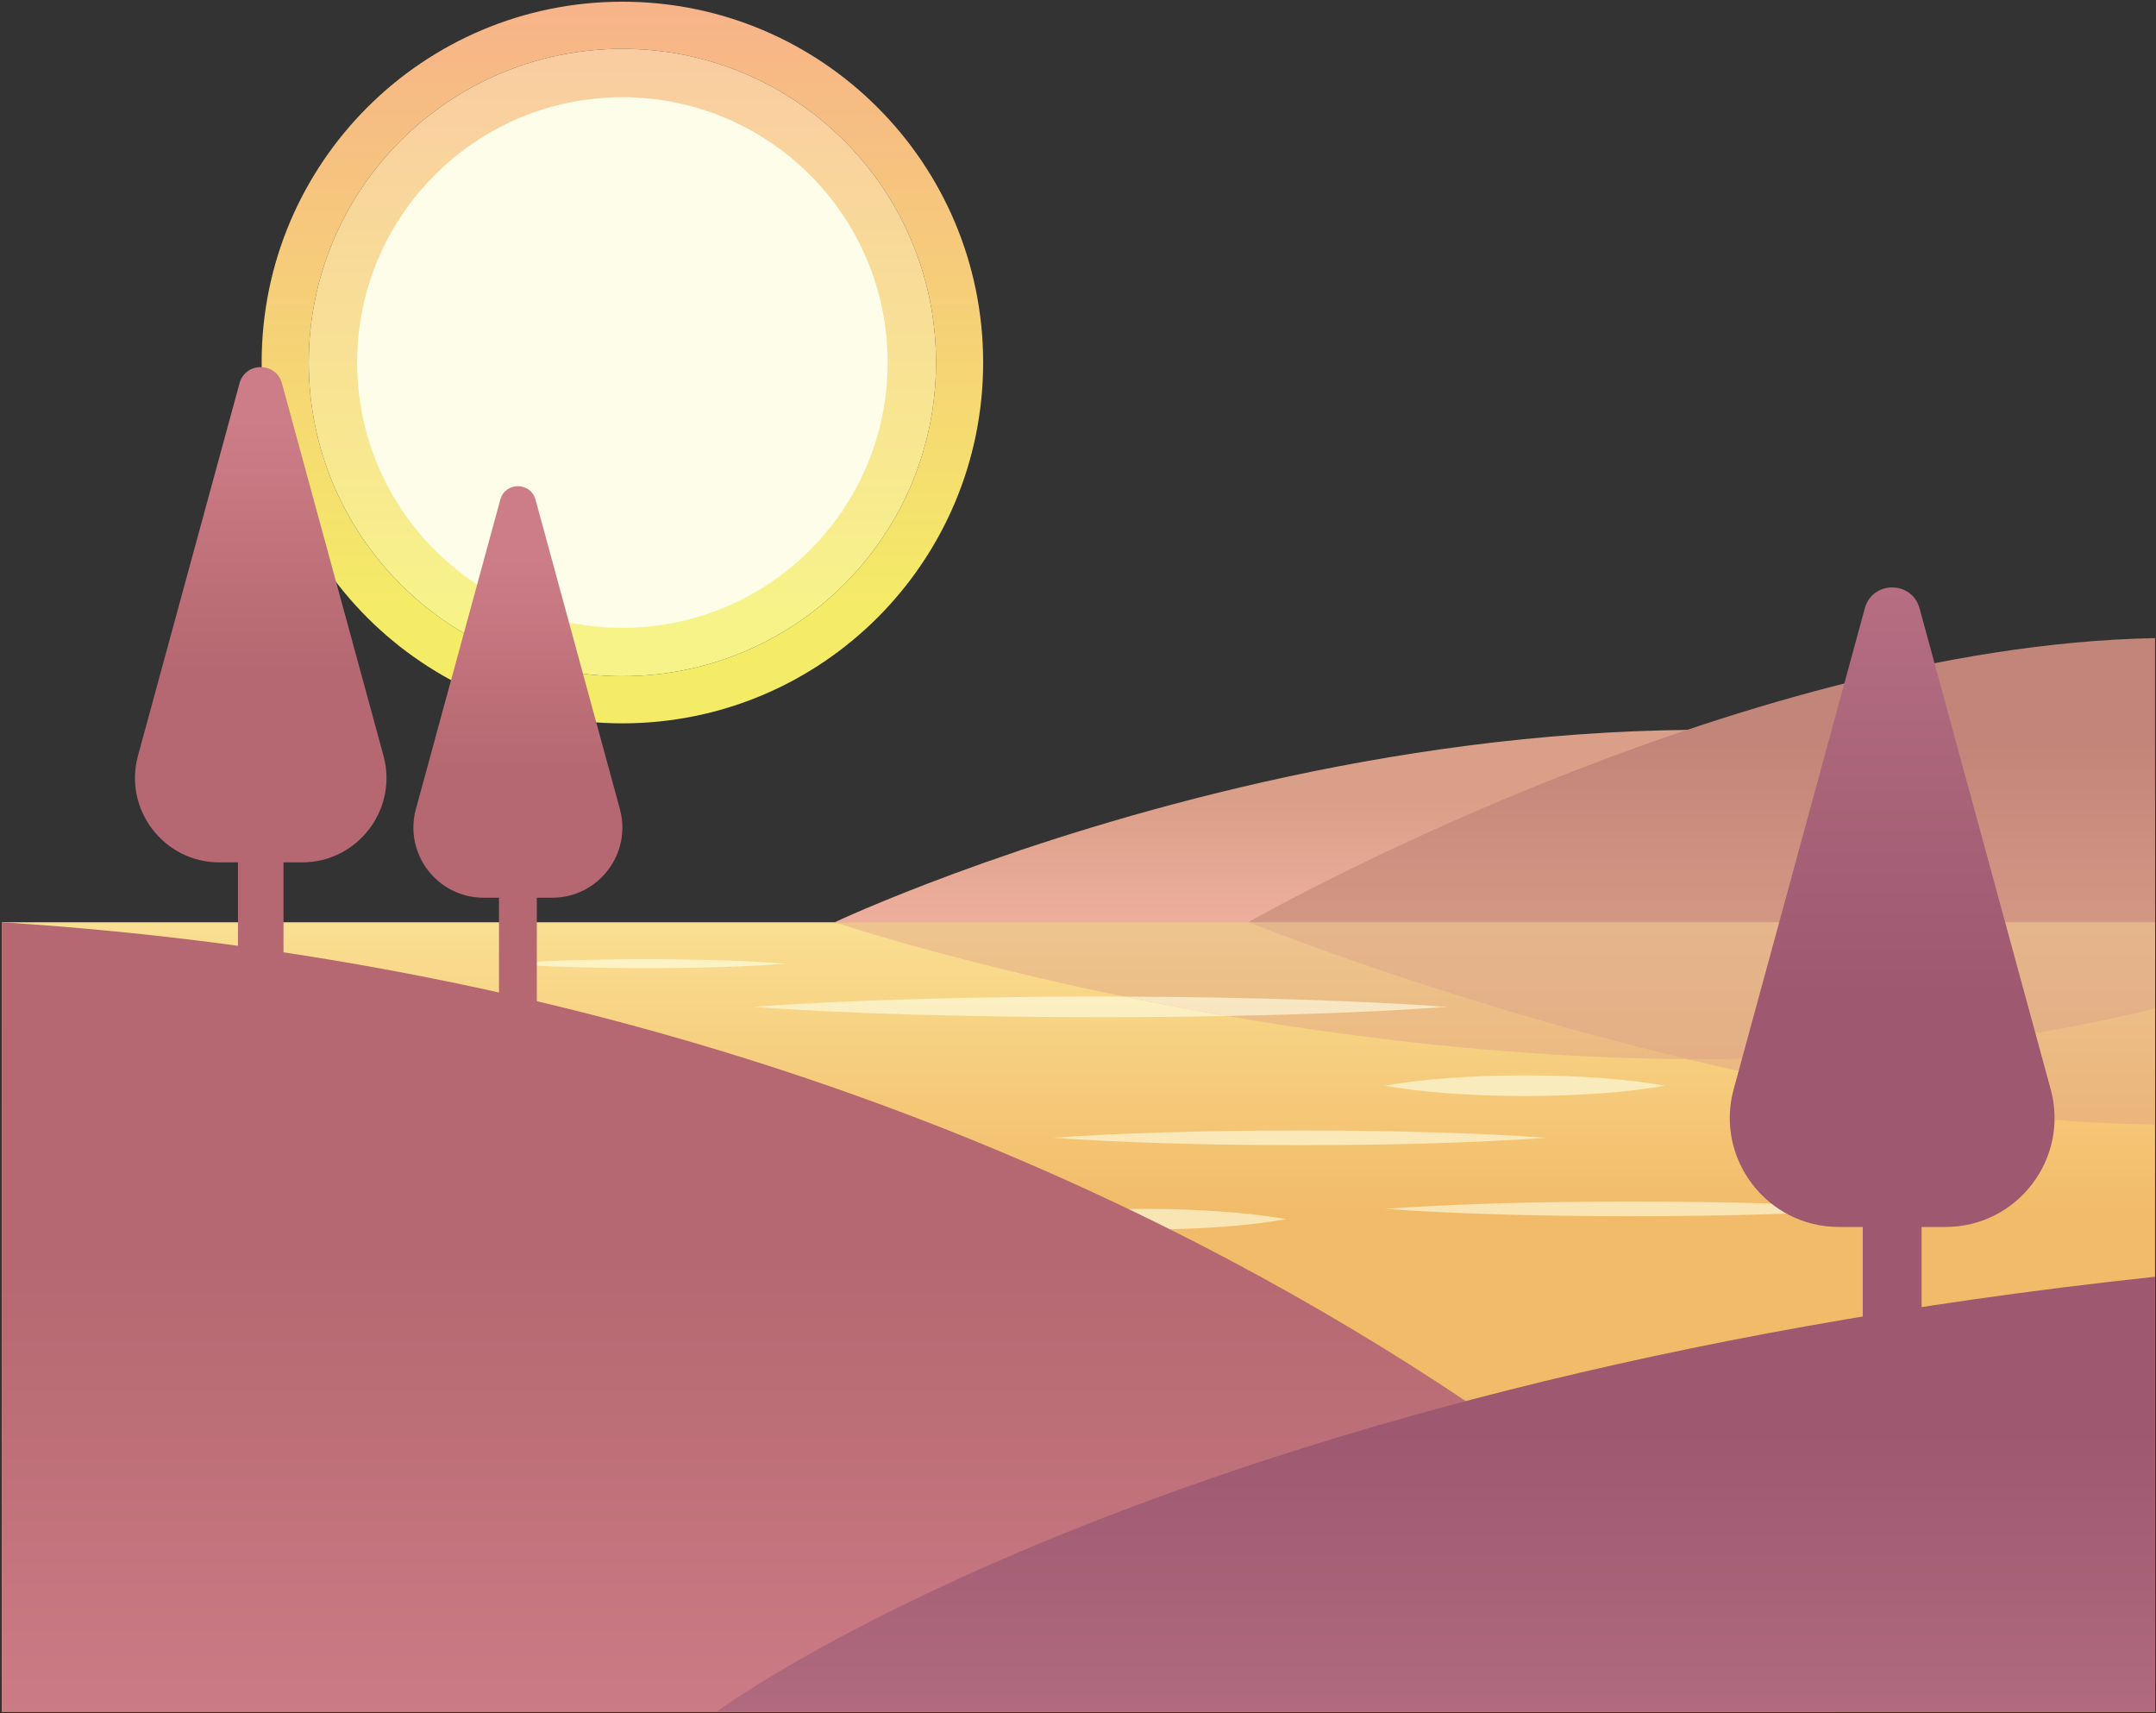 <svg xmlns="http://www.w3.org/2000/svg" viewBox="0 0 1022 812" width="1022" height="812">
	<rect x="0" y="0" width="1022" height="812" fill="#333333" stroke="none"/>
	<defs>
		<clipPath clipPathUnits="userSpaceOnUse" id="cp1">
			<path d="M980.62 1219.6L41.8 1219.6C19.19 1219.6 0.86 1201.28 0.86 1178.67L0.86 -554.04C0.86 -576.64 19.19 -594.97 41.8 -594.97L980.62 -594.97C1003.23 -594.97 1021.56 -576.64 1021.56 -554.04L1021.56 1178.67C1021.56 1201.28 1003.23 1219.6 980.62 1219.6Z" />
		</clipPath>
		<clipPath clipPathUnits="userSpaceOnUse" id="cp2">
			<path d="M295.03 0.81C389.47 0.81 466.04 77.37 466.04 171.81C466.04 266.25 389.47 342.83 295.03 342.83C200.59 342.83 124.03 266.25 124.03 171.81C124.03 77.37 200.59 0.81 295.03 0.81ZM443.7 171.81C443.7 89.71 377.14 23.15 295.03 23.15C212.93 23.15 146.36 89.71 146.36 171.81C146.36 253.92 212.93 320.48 295.03 320.48C377.14 320.48 443.7 253.92 443.7 171.81Z" />
		</clipPath>
		<linearGradient id="grd1" gradientUnits="userSpaceOnUse"  x1="295.031" y1="291.933" x2="295.031" y2="-509.255">
			<stop offset="0" stop-color="#f4ec66"  />
			<stop offset="0.49" stop-color="#f89f95"  />
			<stop offset="1" stop-color="#f275b0"  />
		</linearGradient>
		<clipPath clipPathUnits="userSpaceOnUse" id="cp3">
			<path d="M295.03 23.15C212.93 23.15 146.36 89.71 146.36 171.81C146.36 253.92 212.93 320.48 295.03 320.48C377.14 320.48 443.7 253.92 443.7 171.81C443.7 89.71 377.14 23.15 295.03 23.15" />
		</clipPath>
		<linearGradient id="grd2" gradientUnits="userSpaceOnUse"  x1="295.032" y1="291.933" x2="295.032" y2="-509.255">
			<stop offset="0" stop-color="#f7f389"  />
			<stop offset="0.49" stop-color="#fabaac"  />
			<stop offset="1" stop-color="#f69ec1"  />
		</linearGradient>
		<clipPath clipPathUnits="userSpaceOnUse" id="cp4">
			<path d="M0.86 437.11L1021.56 437.11L1021.56 811.27L0.86 811.27L0.86 437.11Z" />
		</clipPath>
		<linearGradient id="grd3" gradientUnits="userSpaceOnUse"  x1="511.212" y1="437.107" x2="511.212" y2="574.664">
			<stop offset="0" stop-color="#fadf92"  />
			<stop offset="1" stop-color="#f2bb69"  />
		</linearGradient>
		<clipPath clipPathUnits="userSpaceOnUse" id="cp5">
			<path d="M395.66 437.11C395.66 437.11 731.66 278.41 1021.56 379.65L1021.56 437.11L395.66 437.11Z" />
		</clipPath>
		<linearGradient id="grd4" gradientUnits="userSpaceOnUse"  x1="708.611" y1="472.827" x2="708.611" y2="379.717">
			<stop offset="0" stop-color="#fab9aa"  />
			<stop offset="1" stop-color="#da9f88"  />
		</linearGradient>
		<clipPath clipPathUnits="userSpaceOnUse" id="cp6">
			<path d="M591.66 437.11C591.66 437.11 820.79 306.28 1021.56 302.43L1021.56 437.11L591.66 437.11Z" />
		</clipPath>
		<linearGradient id="grd5" gradientUnits="userSpaceOnUse"  x1="806.611" y1="471.76" x2="806.611" y2="352.578">
			<stop offset="0" stop-color="#da9f88"  />
			<stop offset="1" stop-color="#c18679"  />
		</linearGradient>
		<clipPath clipPathUnits="userSpaceOnUse" id="cp7">
			<path d="M591.66 437.11L395.66 437.11C395.66 437.11 583.63 500.29 799.68 502C682.38 473.97 591.66 437.11 591.66 437.11Z" />
		</clipPath>
		<linearGradient id="grd6" gradientUnits="userSpaceOnUse"  x1="597.671" y1="437.107" x2="597.671" y2="574.664">
			<stop offset="0" stop-color="#eec48e"  />
			<stop offset="1" stop-color="#e8af74"  />
		</linearGradient>
		<clipPath clipPathUnits="userSpaceOnUse" id="cp8">
			<path d="M1021.56 478C951.44 495.44 878.65 502.04 808.54 502.04C805.59 502.04 802.62 502.03 799.68 502C868.79 518.52 947.13 531.96 1021.56 532.97L1021.56 478Z" />
		</clipPath>
		<linearGradient id="grd7" gradientUnits="userSpaceOnUse"  x1="910.621" y1="437.107" x2="910.621" y2="574.664">
			<stop offset="0" stop-color="#eec48e"  />
			<stop offset="1" stop-color="#e8af74"  />
		</linearGradient>
		<clipPath clipPathUnits="userSpaceOnUse" id="cp9">
			<path d="M1021.56 437.11L591.66 437.11C591.66 437.11 682.38 473.97 799.68 502C802.62 502.03 805.59 502.04 808.54 502.04C878.65 502.04 951.44 495.44 1021.56 478L1021.56 437.11" />
		</clipPath>
		<linearGradient id="grd8" gradientUnits="userSpaceOnUse"  x1="806.611" y1="437.107" x2="806.611" y2="574.664">
			<stop offset="0" stop-color="#e5b58c"  />
			<stop offset="1" stop-color="#e3a87d"  />
		</linearGradient>
		<clipPath clipPathUnits="userSpaceOnUse" id="cp10">
			<path d="M521.25 472.33C456.52 472.33 398.12 474.2 356.55 477.21C398.12 480.23 456.52 482.09 521.25 482.09C542.14 482.09 562.37 481.91 581.59 481.53C564.49 478.59 548.22 475.48 532.94 472.35C529.07 472.33 525.17 472.33 521.25 472.33Z" />
		</clipPath>
		<linearGradient id="grd9" gradientUnits="userSpaceOnUse"  x1="469.072" y1="437.107" x2="469.072" y2="574.664">
			<stop offset="0" stop-color="#fcf4c7"  />
			<stop offset="1" stop-color="#f9e4b4"  />
		</linearGradient>
		<clipPath clipPathUnits="userSpaceOnUse" id="cp11">
			<path d="M532.94 472.35C548.22 475.48 564.49 478.59 581.59 481.53C621.92 480.77 657.8 479.25 685.95 477.21C646.9 474.39 593 472.56 532.94 472.35Z" />
		</clipPath>
		<linearGradient id="grd10" gradientUnits="userSpaceOnUse"  x1="609.447" y1="437.107" x2="609.447" y2="574.664">
			<stop offset="0" stop-color="#f7e9c4"  />
			<stop offset="1" stop-color="#f6e0bb"  />
		</linearGradient>
		<clipPath clipPathUnits="userSpaceOnUse" id="cp12">
			<path d="M722.83 509.68C696.73 509.68 673.19 511.56 656.42 514.56C673.19 517.57 696.73 519.45 722.83 519.45C748.93 519.45 772.48 517.57 789.24 514.56C772.48 511.56 748.93 509.68 722.83 509.68Z" />
		</clipPath>
		<linearGradient id="grd11" gradientUnits="userSpaceOnUse"  x1="722.833" y1="437.107" x2="722.833" y2="574.664">
			<stop offset="0" stop-color="#fcf4c7"  />
			<stop offset="1" stop-color="#f9e4b4"  />
		</linearGradient>
		<clipPath clipPathUnits="userSpaceOnUse" id="cp13">
			<path d="M306.24 454.6C280.14 454.6 256.59 455.41 239.83 456.73C256.59 458.04 280.14 458.87 306.24 458.87C332.34 458.87 355.89 458.04 372.65 456.73C355.89 455.41 332.34 454.6 306.24 454.6Z" />
		</clipPath>
		<linearGradient id="grd12" gradientUnits="userSpaceOnUse"  x1="306.24" y1="437.107" x2="306.24" y2="574.664">
			<stop offset="0" stop-color="#fcf4c7"  />
			<stop offset="1" stop-color="#f9e4b4"  />
		</linearGradient>
		<clipPath clipPathUnits="userSpaceOnUse" id="cp14">
			<path d="M543.28 572.95C517.18 572.95 493.63 574.83 476.87 577.83C493.63 580.84 517.18 582.72 543.28 582.72C569.38 582.72 592.92 580.84 609.69 577.83C592.92 574.83 569.38 572.95 543.28 572.95Z" />
		</clipPath>
		<linearGradient id="grd13" gradientUnits="userSpaceOnUse"  x1="543.277" y1="437.107" x2="543.277" y2="574.664">
			<stop offset="0" stop-color="#fcf4c7"  />
			<stop offset="1" stop-color="#f9e4b4"  />
		</linearGradient>
		<clipPath clipPathUnits="userSpaceOnUse" id="cp15">
			<path d="M616.15 535.77C570.22 535.77 528.78 537.11 499.28 539.25C528.78 541.4 570.22 542.75 616.15 542.75C662.08 542.75 703.52 541.4 733.02 539.25C703.52 537.11 662.08 535.77 616.15 535.77Z" />
		</clipPath>
		<linearGradient id="grd14" gradientUnits="userSpaceOnUse"  x1="616.152" y1="437.107" x2="616.152" y2="574.664">
			<stop offset="0" stop-color="#fcf4c7"  />
			<stop offset="1" stop-color="#f9e4b4"  />
		</linearGradient>
		<clipPath clipPathUnits="userSpaceOnUse" id="cp16">
			<path d="M773.29 569.45C727.36 569.45 685.92 570.8 656.42 572.95C685.92 575.09 727.36 576.44 773.29 576.44C819.22 576.44 860.66 575.09 890.16 572.95C860.66 570.8 819.22 569.45 773.29 569.45Z" />
		</clipPath>
		<linearGradient id="grd15" gradientUnits="userSpaceOnUse"  x1="773.292" y1="437.107" x2="773.292" y2="574.664">
			<stop offset="0" stop-color="#fcf4c7"  />
			<stop offset="1" stop-color="#f9e4b4"  />
		</linearGradient>
		<clipPath clipPathUnits="userSpaceOnUse" id="cp17">
			<path d="M870.33 811.27C870.33 811.27 584.73 474.44 0.86 437.11L0.86 811.27L870.33 811.27Z" />
		</clipPath>
		<linearGradient id="grd16" gradientUnits="userSpaceOnUse"  x1="435.595" y1="836.173" x2="435.595" y2="596.512">
			<stop offset="0" stop-color="#cd7d87"  />
			<stop offset="1" stop-color="#b56871"  />
		</linearGradient>
		<clipPath clipPathUnits="userSpaceOnUse" id="cp18">
			<path d="M181.78 358.16L133.64 181.67C130.85 171.44 116.33 171.44 113.54 181.67L65.41 358.16C58.46 383.64 77.64 408.73 104.03 408.73L112.8 408.73L112.8 481.91L134.39 481.91L134.39 408.73L143.15 408.73C169.55 408.73 188.72 383.64 181.78 358.16L181.78 358.16Z" />
		</clipPath>
		<linearGradient id="grd17" gradientUnits="userSpaceOnUse"  x1="123.592" y1="199.293" x2="123.592" y2="318.528">
			<stop offset="0" stop-color="#cd7d87"  />
			<stop offset="1" stop-color="#b56871"  />
		</linearGradient>
		<clipPath clipPathUnits="userSpaceOnUse" id="cp19">
			<path d="M293.84 383.45L253.85 236.81C251.53 228.31 239.47 228.31 237.15 236.81L197.15 383.45C191.38 404.61 207.31 425.47 229.25 425.47L236.53 425.47L236.53 486.27L254.47 486.27L254.47 425.47L261.75 425.47C283.68 425.47 299.61 404.61 293.84 383.45L293.84 383.45Z" />
		</clipPath>
		<linearGradient id="grd18" gradientUnits="userSpaceOnUse"  x1="245.497" y1="265.027" x2="245.497" y2="364.095">
			<stop offset="0" stop-color="#cd7d87"  />
			<stop offset="1" stop-color="#b56871"  />
		</linearGradient>
		<clipPath clipPathUnits="userSpaceOnUse" id="cp20">
			<path d="M339.66 811.27C339.66 811.27 548.79 655.77 1021.56 605.11L1021.56 811.27L339.66 811.27Z" />
		</clipPath>
		<linearGradient id="grd19" gradientUnits="userSpaceOnUse"  x1="680.611" y1="857.253" x2="680.611" y2="678.564">
			<stop offset="0" stop-color="#b77084"  />
			<stop offset="1" stop-color="#9e5870"  />
		</linearGradient>
		<clipPath clipPathUnits="userSpaceOnUse" id="cp21">
			<path d="M972.07 516.23L909.92 288.32C906.32 275.11 887.57 275.11 883.97 288.32L821.81 516.23C812.84 549.11 837.6 581.52 871.69 581.52L883 581.52L883 676.01L910.89 676.01L910.89 581.52L922.2 581.52C956.29 581.52 981.04 549.11 972.07 516.23L972.07 516.23Z" />
		</clipPath>
		<linearGradient id="grd20" gradientUnits="userSpaceOnUse"  x1="896.944" y1="261.227" x2="896.944" y2="472.645">
			<stop offset="0" stop-color="#b77084"  />
			<stop offset="1" stop-color="#9e5870"  />
		</linearGradient>
	</defs>
	<style>
		tspan { white-space:pre }
		.shp0 { fill: url(#grd1) } 
		.shp1 { fill: url(#grd2) } 
		.shp2 { fill: #fdfdea } 
		.shp3 { fill: url(#grd3) } 
		.shp4 { fill: url(#grd4) } 
		.shp5 { fill: url(#grd5) } 
		.shp6 { fill: url(#grd6) } 
		.shp7 { fill: url(#grd7) } 
		.shp8 { fill: url(#grd8) } 
		.shp9 { fill: url(#grd9) } 
		.shp10 { fill: url(#grd10) } 
		.shp11 { fill: url(#grd11) } 
		.shp12 { fill: url(#grd12) } 
		.shp13 { fill: url(#grd13) } 
		.shp14 { fill: url(#grd14) } 
		.shp15 { fill: url(#grd15) } 
		.shp16 { fill: url(#grd16) } 
		.shp17 { fill: url(#grd17) } 
		.shp18 { fill: url(#grd18) } 
		.shp19 { fill: url(#grd19) } 
		.shp20 { fill: url(#grd20) } 
	</style>
	<g id="g10">
		<g id="g12">
			<g id="g60">
				<g id="Clip-Path: g62" clip-path="url(#cp1)">
					<g id="g62">
						<g id="g68">
						</g>
					</g>
				</g>
			</g>
			<g id="g80">
				<g id="Clip-Path: g82" clip-path="url(#cp2)">
					<g id="g82">
						<path id="path96" fill-rule="evenodd" class="shp0" d="M295.03 0.81C389.47 0.81 466.04 77.37 466.04 171.81C466.04 266.25 389.47 342.83 295.03 342.83C200.59 342.83 124.03 266.25 124.03 171.81C124.03 77.37 200.59 0.81 295.03 0.81ZM443.7 171.81C443.7 89.71 377.14 23.15 295.03 23.15C212.93 23.15 146.36 89.71 146.36 171.81C146.36 253.92 212.93 320.48 295.03 320.48C377.14 320.48 443.7 253.92 443.7 171.81Z" />
					</g>
				</g>
			</g>
			<g id="g98">
				<g id="Clip-Path: g100" clip-path="url(#cp3)">
					<g id="g100">
						<path id="path114" class="shp1" d="M295.03 23.15C212.93 23.15 146.36 89.71 146.36 171.81C146.36 253.92 212.93 320.48 295.03 320.48C377.14 320.48 443.7 253.92 443.7 171.81C443.7 89.71 377.14 23.15 295.03 23.15" />
					</g>
				</g>
			</g>
			<path id="path116" class="shp2" d="M420.77 171.81C420.77 241.25 364.47 297.56 295.03 297.56C225.59 297.56 169.29 241.25 169.29 171.81C169.29 102.37 225.59 46.08 295.03 46.08C364.47 46.08 420.77 102.37 420.77 171.81Z" />
			<g id="g118">
				<g id="Clip-Path: g120" clip-path="url(#cp4)">
					<g id="g120">
						<path id="path132" class="shp3" d="M0.86 437.11L1021.56 437.11L1021.56 811.27L0.86 811.27L0.86 437.11Z" />
					</g>
				</g>
			</g>
			<g id="g136">
				<g id="Clip-Path: g138" clip-path="url(#cp5)">
					<g id="g138">
						<path id="path150" class="shp4" d="M395.66 437.11C395.66 437.11 731.66 278.41 1021.56 379.65L1021.56 437.11L395.66 437.11Z" />
					</g>
				</g>
			</g>
			<g id="g152">
				<g id="Clip-Path: g154" clip-path="url(#cp6)">
					<g id="g154">
						<path id="path166" class="shp5" d="M591.66 437.11C591.66 437.11 820.79 306.28 1021.56 302.43L1021.56 437.11L591.66 437.11Z" />
					</g>
				</g>
			</g>
			<g id="g168">
				<g id="Clip-Path: g170" clip-path="url(#cp7)">
					<g id="g170">
						<path id="path182" class="shp6" d="M591.66 437.11L395.66 437.11C395.66 437.11 583.63 500.29 799.68 502C682.38 473.97 591.66 437.11 591.66 437.11Z" />
					</g>
				</g>
			</g>
			<g id="g184">
				<g id="Clip-Path: g186" clip-path="url(#cp8)">
					<g id="g186">
						<path id="path198" class="shp7" d="M1021.56 478C951.44 495.44 878.65 502.04 808.54 502.04C805.59 502.04 802.62 502.03 799.68 502C868.79 518.52 947.13 531.96 1021.56 532.97L1021.56 478Z" />
					</g>
				</g>
			</g>
			<g id="g200">
				<g id="Clip-Path: g202" clip-path="url(#cp9)">
					<g id="g202">
						<path id="path214" class="shp8" d="M1021.56 437.11L591.66 437.11C591.66 437.11 682.38 473.97 799.68 502C802.62 502.03 805.59 502.04 808.54 502.04C878.65 502.04 951.44 495.44 1021.56 478L1021.56 437.11" />
					</g>
				</g>
			</g>
			<g id="g242">
				<g id="Clip-Path: g244" clip-path="url(#cp10)">
					<g id="g244">
						<path id="path256" class="shp9" d="M521.25 472.33C456.52 472.33 398.12 474.2 356.55 477.21C398.12 480.23 456.52 482.09 521.25 482.09C542.14 482.09 562.37 481.91 581.59 481.53C564.49 478.59 548.22 475.48 532.94 472.35C529.07 472.33 525.17 472.33 521.25 472.33Z" />
					</g>
				</g>
			</g>
			<g id="g258">
				<g id="Clip-Path: g260" clip-path="url(#cp11)">
					<g id="g260">
						<path id="path272" class="shp10" d="M532.94 472.35C548.22 475.48 564.49 478.59 581.59 481.53C621.92 480.77 657.8 479.25 685.95 477.21C646.9 474.39 593 472.56 532.94 472.35Z" />
					</g>
				</g>
			</g>
			<g id="g274">
				<g id="Clip-Path: g276" clip-path="url(#cp12)">
					<g id="g276">
						<path id="path288" class="shp11" d="M722.83 509.68C696.73 509.68 673.19 511.56 656.42 514.56C673.19 517.57 696.73 519.45 722.83 519.45C748.93 519.45 772.48 517.57 789.24 514.56C772.48 511.56 748.93 509.68 722.83 509.68Z" />
					</g>
				</g>
			</g>
			<g id="g290">
				<g id="Clip-Path: g292" clip-path="url(#cp13)">
					<g id="g292">
						<path id="path304" class="shp12" d="M306.24 454.6C280.14 454.6 256.59 455.41 239.83 456.73C256.59 458.04 280.14 458.87 306.24 458.87C332.34 458.87 355.89 458.04 372.65 456.73C355.89 455.41 332.34 454.6 306.24 454.6Z" />
					</g>
				</g>
			</g>
			<g id="g306">
				<g id="Clip-Path: g308" clip-path="url(#cp14)">
					<g id="g308">
						<path id="path320" class="shp13" d="M543.28 572.95C517.18 572.95 493.63 574.83 476.87 577.83C493.63 580.84 517.18 582.72 543.28 582.72C569.38 582.72 592.92 580.84 609.69 577.83C592.92 574.83 569.38 572.95 543.28 572.95Z" />
					</g>
				</g>
			</g>
			<g id="g322">
				<g id="Clip-Path: g324" clip-path="url(#cp15)">
					<g id="g324">
						<path id="path336" class="shp14" d="M616.15 535.77C570.22 535.77 528.78 537.11 499.28 539.25C528.78 541.4 570.22 542.75 616.15 542.75C662.08 542.75 703.52 541.4 733.02 539.25C703.52 537.11 662.08 535.77 616.15 535.77Z" />
					</g>
				</g>
			</g>
			<g id="g338">
				<g id="Clip-Path: g340" clip-path="url(#cp16)">
					<g id="g340">
						<path id="path352" class="shp15" d="M773.29 569.45C727.36 569.45 685.92 570.8 656.42 572.95C685.92 575.09 727.36 576.44 773.29 576.44C819.22 576.44 860.66 575.09 890.16 572.95C860.66 570.8 819.22 569.45 773.29 569.45Z" />
					</g>
				</g>
			</g>
			<g id="g354">
				<g id="Clip-Path: g356" clip-path="url(#cp17)">
					<g id="g356">
						<path id="path368" class="shp16" d="M870.33 811.27C870.33 811.27 584.73 474.44 0.86 437.11L0.86 811.27L870.33 811.27Z" />
					</g>
				</g>
			</g>
			<g id="g370">
				<g id="Clip-Path: g372" clip-path="url(#cp18)">
					<g id="g372">
						<path id="path384" class="shp17" d="M181.78 358.16L133.64 181.67C130.85 171.44 116.33 171.44 113.54 181.67L65.41 358.16C58.46 383.64 77.64 408.73 104.03 408.73L112.8 408.73L112.8 481.91L134.39 481.91L134.39 408.73L143.15 408.73C169.55 408.73 188.72 383.64 181.78 358.16" />
					</g>
				</g>
			</g>
			<g id="g386">
				<g id="Clip-Path: g388" clip-path="url(#cp19)">
					<g id="g388">
						<path id="path400" class="shp18" d="M293.84 383.45L253.85 236.81C251.53 228.31 239.47 228.31 237.15 236.81L197.15 383.45C191.38 404.61 207.31 425.47 229.25 425.47L236.53 425.47L236.53 486.27L254.47 486.27L254.47 425.47L261.75 425.47C283.68 425.47 299.61 404.61 293.84 383.45" />
					</g>
				</g>
			</g>
			<g id="g402">
				<g id="Clip-Path: g404" clip-path="url(#cp20)">
					<g id="g404">
						<path id="path416" class="shp19" d="M339.66 811.27C339.66 811.27 548.79 655.77 1021.56 605.11L1021.56 811.27L339.66 811.27Z" />
					</g>
				</g>
			</g>
			<g id="g418">
				<g id="Clip-Path: g420" clip-path="url(#cp21)">
					<g id="g420">
						<path id="path432" class="shp20" d="M972.07 516.23L909.92 288.32C906.32 275.11 887.57 275.11 883.97 288.32L821.81 516.23C812.84 549.11 837.6 581.52 871.69 581.52L883 581.52L883 676.01L910.89 676.01L910.89 581.52L922.2 581.52C956.29 581.52 981.04 549.11 972.07 516.23" />
					</g>
				</g>
			</g>
		</g>
	</g>
</svg>